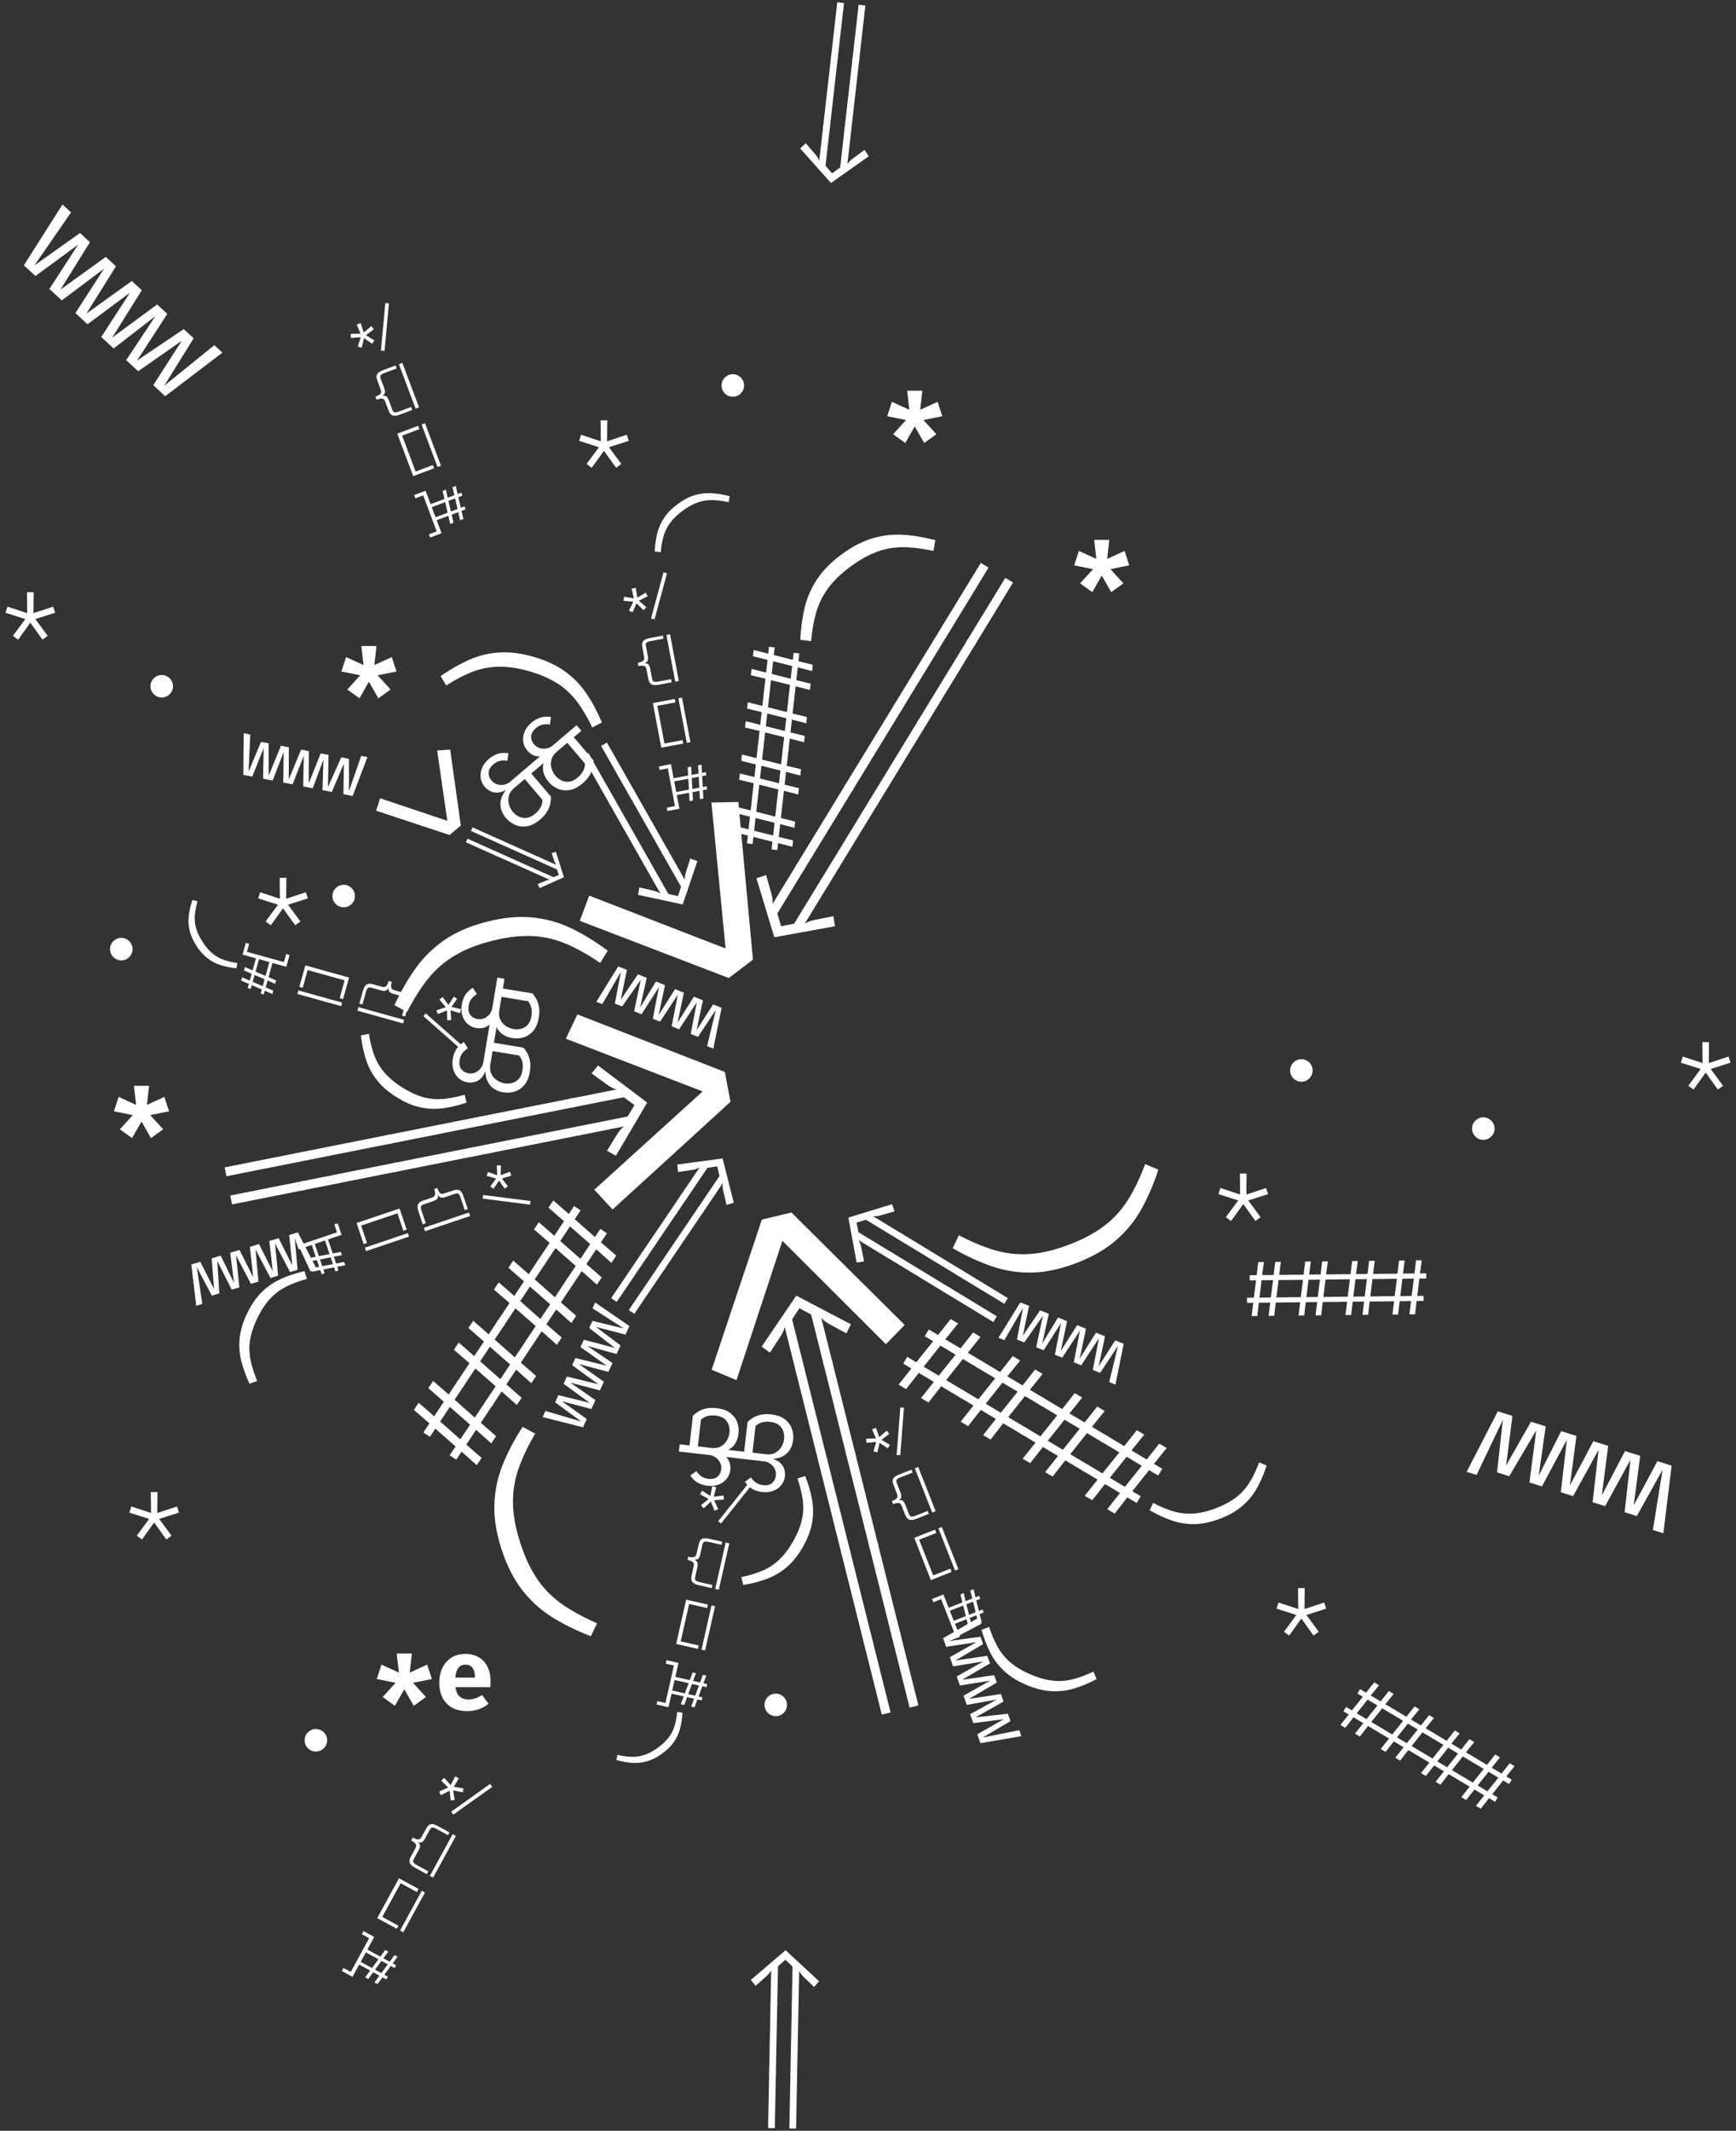 <svg width="687" height="843" viewBox="0 0 687 843" fill="none" xmlns="http://www.w3.org/2000/svg">
<rect x="0" y="0" width="687" height="843" fill="#333333" stroke="none"/>
<path d="M193.446 300.28C194.456 299.42 195.554 298.766 196.74 298.317C197.926 297.869 199.409 297.757 201.189 297.984L200.808 300.98C199.681 300.816 198.681 300.835 197.808 301.037C196.923 301.249 196.06 301.713 195.218 302.429C194.04 303.433 193.426 304.507 193.376 305.654C193.317 306.788 193.712 307.855 194.563 308.854C195.145 309.538 195.875 310.02 196.752 310.299C197.619 310.567 198.52 310.613 199.454 310.437C200.388 310.261 201.237 309.848 202 309.199L216.339 296.986L218.231 299.208L210.237 306.016L218.034 315.172C218.07 315.896 218.002 316.748 217.829 317.728C217.646 318.716 217.242 319.777 216.618 320.908C215.985 322.028 215.017 323.143 213.716 324.251C211.965 325.742 210.254 326.619 208.581 326.882C206.897 327.155 205.347 326.984 203.933 326.368C202.498 325.752 201.288 324.865 200.304 323.71C198.823 321.971 198.069 320.154 198.043 318.259C198.006 316.375 198.686 314.537 200.084 312.746L199.998 312.645C198.777 313.279 197.664 313.598 196.66 313.601C195.635 313.602 194.722 313.383 193.921 312.942C193.099 312.5 192.392 311.931 191.8 311.235C190.949 310.237 190.429 309.103 190.238 307.833C190.037 306.552 190.199 305.253 190.722 303.935C191.237 302.607 192.144 301.389 193.446 300.28ZM207.662 308.209L203.488 311.764C202.321 312.758 201.607 313.84 201.346 315.011C201.075 316.171 201.115 317.298 201.467 318.393C201.797 319.485 202.307 320.436 202.995 321.244C203.683 322.052 204.506 322.677 205.463 323.119C206.41 323.572 207.428 323.721 208.517 323.568C209.595 323.424 210.7 322.87 211.834 321.905C212.776 321.102 213.494 320.229 213.988 319.286C214.461 318.341 214.684 317.387 214.656 316.423L207.662 308.209ZM210.276 285.946C211.286 285.086 212.384 284.432 213.57 283.984C214.756 283.535 216.239 283.424 218.019 283.65L217.638 286.646C216.512 286.483 215.506 286.507 214.621 286.718C213.748 286.92 212.89 287.379 212.049 288.096C210.871 289.099 210.257 290.174 210.207 291.32C210.147 292.455 210.543 293.521 211.393 294.52C211.976 295.204 212.706 295.686 213.582 295.966C214.45 296.234 215.35 296.28 216.284 296.104C217.219 295.928 218.067 295.515 218.83 294.865L228.188 286.895L230.08 289.117L227.067 291.683L234.865 300.838C234.901 301.563 234.827 302.419 234.643 303.408C234.471 304.388 234.072 305.443 233.449 306.574C232.815 307.695 231.848 308.809 230.546 309.917C228.796 311.408 227.078 312.29 225.394 312.563C223.721 312.826 222.172 312.655 220.747 312.049C219.323 311.423 218.118 310.532 217.134 309.376C215.653 307.637 214.894 305.825 214.857 303.94C214.831 302.046 215.517 300.203 216.915 298.412L216.829 298.311C215.607 298.945 214.489 299.269 213.474 299.281C212.46 299.273 211.547 299.054 210.735 298.623C209.924 298.171 209.223 297.597 208.63 296.902C207.78 295.903 207.259 294.769 207.068 293.499C206.868 292.218 207.029 290.919 207.553 289.602C208.067 288.273 208.975 287.055 210.276 285.946ZM224.492 293.876L220.318 297.43C219.151 298.424 218.437 299.507 218.176 300.678C217.906 301.837 217.94 302.969 218.28 304.073C218.622 305.157 219.137 306.102 219.825 306.91C220.513 307.718 221.331 308.348 222.277 308.8C223.235 309.243 224.253 309.392 225.331 309.249C226.42 309.095 227.531 308.536 228.664 307.571C229.607 306.768 230.319 305.9 230.802 304.967C231.286 304.012 231.514 303.053 231.487 302.089L224.492 293.876Z" fill="white"/>
<path d="M301.622 590.283C300.325 590.134 299.117 589.783 297.998 589.231C296.878 588.679 295.803 587.686 294.77 586.253L297.183 584.515C297.821 585.436 298.507 586.143 299.238 586.636C299.984 587.131 300.898 587.44 301.979 587.565C303.492 587.739 304.678 587.459 305.536 586.726C306.393 586.007 306.895 585.006 307.043 583.723C307.144 582.844 307.001 581.995 306.613 581.177C306.224 580.373 305.652 579.694 304.898 579.14C304.145 578.585 303.278 578.252 302.298 578.139L283.88 576.018L284.209 573.165L294.477 574.347L295.831 562.587C296.328 562.075 296.987 561.552 297.808 561.019C298.643 560.487 299.677 560.066 300.91 559.755C302.142 559.459 303.593 559.407 305.265 559.6C307.513 559.859 309.294 560.502 310.606 561.529C311.934 562.558 312.851 563.788 313.357 565.219C313.877 566.666 314.051 568.132 313.881 569.616C313.623 571.85 312.822 573.612 311.476 574.903C310.144 576.195 308.364 576.939 306.137 577.136L306.122 577.265C307.398 577.719 308.375 578.306 309.051 579.026C309.74 579.763 310.195 580.567 310.416 581.44C310.65 582.328 310.715 583.219 310.612 584.113C310.464 585.395 309.998 586.531 309.212 587.522C308.425 588.526 307.381 589.282 306.081 589.789C304.78 590.311 303.294 590.476 301.622 590.283ZM297.784 574.728L303.145 575.345C304.644 575.518 305.902 575.305 306.92 574.707C307.937 574.123 308.721 573.337 309.273 572.349C309.837 571.378 310.179 570.373 310.299 569.335C310.418 568.298 310.316 567.286 309.991 566.299C309.681 565.314 309.106 564.481 308.264 563.8C307.437 563.121 306.296 562.697 304.84 562.53C303.629 562.39 302.519 562.46 301.509 562.738C300.511 563.032 299.674 563.512 298.999 564.179L297.784 574.728ZM280.005 587.794C278.708 587.645 277.5 587.294 276.381 586.741C275.261 586.189 274.186 585.196 273.153 583.763L275.566 582.026C276.204 582.946 276.897 583.654 277.643 584.149C278.375 584.642 279.281 584.951 280.362 585.075C281.875 585.249 283.061 584.97 283.919 584.236C284.776 583.517 285.278 582.516 285.426 581.234C285.527 580.355 285.384 579.506 284.996 578.687C284.607 577.883 284.035 577.204 283.282 576.65C282.528 576.096 281.661 575.762 280.681 575.65L268.662 574.265L268.99 571.412L272.86 571.858L274.214 560.098C274.711 559.586 275.377 559.064 276.212 558.532C277.033 557.999 278.06 557.577 279.293 557.266C280.525 556.97 281.976 556.918 283.648 557.11C285.896 557.369 287.684 558.013 289.011 559.042C290.324 560.07 291.241 561.3 291.762 562.732C292.267 564.178 292.435 565.643 292.264 567.127C292.006 569.361 291.212 571.124 289.88 572.416C288.534 573.707 286.747 574.45 284.52 574.646L284.505 574.776C285.782 575.229 286.765 575.817 287.456 576.539C288.131 577.274 288.586 578.079 288.821 578.953C289.04 579.839 289.098 580.73 288.995 581.623C288.847 582.906 288.381 584.042 287.595 585.032C286.808 586.037 285.764 586.793 284.464 587.3C283.163 587.822 281.677 587.986 280.005 587.794ZM276.167 572.238L281.528 572.856C283.027 573.028 284.285 572.816 285.303 572.217C286.32 571.634 287.111 570.848 287.677 569.862C288.228 568.889 288.562 567.883 288.682 566.846C288.801 565.808 288.706 564.797 288.396 563.812C288.072 562.826 287.496 561.993 286.669 561.313C285.827 560.632 284.679 560.208 283.223 560.04C282.013 559.901 280.909 559.971 279.913 560.251C278.901 560.543 278.058 561.022 277.382 561.689L276.167 572.238Z" fill="white"/>
<path d="M179.194 418.907C179.407 417.619 179.817 416.429 180.424 415.339C181.031 414.248 182.075 413.223 183.557 412.262L185.174 414.757C184.223 415.35 183.483 415.999 182.955 416.706C182.424 417.427 182.069 418.324 181.892 419.397C181.643 420.9 181.864 422.098 182.554 422.992C183.23 423.883 184.205 424.434 185.479 424.645C186.352 424.789 187.207 424.688 188.043 424.341C188.866 423.992 189.572 423.455 190.163 422.729C190.753 422.003 191.129 421.154 191.29 420.18L194.317 401.89L197.15 402.359L195.463 412.556L207.142 414.488C207.629 415.01 208.118 415.694 208.611 416.54C209.101 417.4 209.47 418.454 209.72 419.701C209.955 420.946 209.935 422.398 209.66 424.058C209.291 426.291 208.561 428.037 207.47 429.298C206.377 430.573 205.103 431.428 203.649 431.864C202.178 432.311 200.706 432.413 199.231 432.169C197.013 431.802 195.293 430.915 194.07 429.507C192.845 428.113 192.189 426.299 192.103 424.064L191.974 424.043C191.458 425.296 190.824 426.242 190.071 426.882C189.301 427.534 188.476 427.949 187.593 428.126C186.694 428.316 185.801 428.337 184.914 428.19C183.64 427.98 182.528 427.457 181.578 426.624C180.614 425.788 179.91 424.708 179.467 423.385C179.01 422.06 178.919 420.567 179.194 418.907ZM194.92 415.841L194.039 421.165C193.792 422.653 193.943 423.92 194.49 424.967C195.023 426.011 195.77 426.833 196.729 427.432C197.672 428.044 198.658 428.435 199.689 428.606C200.719 428.776 201.735 428.724 202.736 428.448C203.735 428.187 204.596 427.653 205.317 426.846C206.037 426.054 206.516 424.935 206.755 423.489C206.954 422.287 206.94 421.174 206.712 420.152C206.467 419.141 206.029 418.282 205.396 417.574L194.92 415.841ZM182.746 397.439C182.959 396.151 183.369 394.961 183.976 393.871C184.583 392.78 185.627 391.755 187.11 390.794L188.726 393.289C187.775 393.882 187.034 394.539 186.503 395.26C185.974 395.966 185.621 396.856 185.444 397.929C185.195 399.432 185.416 400.63 186.106 401.524C186.782 402.415 187.757 402.966 189.031 403.177C189.904 403.321 190.759 403.22 191.595 402.873C192.418 402.524 193.124 401.987 193.715 401.261C194.305 400.535 194.681 399.686 194.842 398.713L196.817 386.776L199.651 387.245L199.015 391.088L210.694 393.02C211.181 393.542 211.669 394.233 212.159 395.093C212.652 395.94 213.022 396.986 213.272 398.233C213.507 399.478 213.487 400.93 213.213 402.59C212.843 404.823 212.112 406.577 211.019 407.851C209.928 409.112 208.654 409.967 207.198 410.417C205.729 410.851 204.258 410.945 202.784 410.701C200.565 410.334 198.844 409.454 197.618 408.06C196.396 406.652 195.741 404.831 195.655 402.597L195.526 402.575C195.01 403.828 194.375 404.781 193.62 405.436C192.852 406.073 192.026 406.488 191.142 406.68C190.245 406.855 189.353 406.869 188.466 406.722C187.192 406.512 186.08 405.989 185.13 405.156C184.166 404.32 183.462 403.24 183.019 401.917C182.562 400.592 182.471 399.099 182.746 397.439ZM198.472 394.373L197.591 399.697C197.344 401.185 197.495 402.452 198.042 403.499C198.575 404.543 199.32 405.372 200.278 405.986C201.223 406.583 202.21 406.967 203.241 407.138C204.271 407.308 205.286 407.263 206.285 407.002C207.286 406.727 208.147 406.193 208.866 405.4C209.588 404.593 210.068 403.467 210.307 402.021C210.506 400.819 210.49 399.714 210.26 398.705C210.018 397.68 209.581 396.814 208.948 396.106L198.472 394.373Z" fill="white"/>
<path d="M229.431 364.31L233.171 354.343L287.143 375.251L281.535 317.496L292.184 317.29L297.967 379.656L288.405 386.941L229.431 364.31Z" fill="white"/>
<path d="M358.024 524.193L350.581 531.804L309.628 490.902L291.464 546.013L281.636 541.906L301.501 482.506L313.188 479.697L358.024 524.193Z" fill="white"/>
<path d="M242.425 478.498L235.19 470.689L278.061 431.802L223.913 410.943L228.499 401.33L286.848 424.099L289.077 435.91L242.425 478.498Z" fill="white"/>
<path d="M148.85 320.741L150.434 315.834L177.023 324.731L173.003 296.911L178.152 296.57L182.36 326.617L177.898 330.358L148.85 320.741Z" fill="white"/>
<path d="M325.201 347.537L328.254 349.402L316.839 368.092L313.785 366.227L325.201 347.537ZM315.514 341.62L318.567 343.485L307.151 362.175L304.098 360.31L315.514 341.62ZM330.421 366.448L306.432 370.808L299.359 347.475L303.178 346.194L304.938 352.365C305.179 353.115 305.381 353.889 305.544 354.687C305.725 355.496 305.789 356.475 305.738 357.625L307.634 361.385L309.101 366.438L314.267 365.437L318.479 365.407C319.478 364.836 320.378 364.447 321.18 364.238C321.983 364.029 322.764 363.856 323.523 363.717L329.817 362.465L330.421 366.448Z" fill="white"/>
<path d="M344.483 315.969L347.536 317.834L327.598 350.476L324.545 348.611L344.483 315.969ZM334.795 310.052L337.849 311.917L317.911 344.559L314.858 342.694L334.795 310.052Z" fill="white"/>
<path d="M363.765 284.401L366.818 286.267L346.881 318.908L343.827 317.043L363.765 284.401ZM354.078 278.484L357.131 280.35L337.194 312.991L334.14 311.126L354.078 278.484Z" fill="white"/>
<path d="M383.046 252.834L386.1 254.699L366.162 287.34L363.108 285.475L383.046 252.834ZM373.359 246.917L376.413 248.782L356.475 281.423L353.421 279.558L373.359 246.917Z" fill="white"/>
<path d="M397.842 228.61L400.896 230.475L385.444 255.772L382.39 253.907L397.842 228.61ZM388.155 222.693L391.208 224.558L375.757 249.855L372.703 247.99L388.155 222.693Z" fill="white"/>
<path d="M318.559 542.301L315.088 543.17L309.765 521.927L313.235 521.057L318.559 542.301ZM329.57 539.541L326.099 540.411L320.775 519.168L324.246 518.298L329.57 539.541ZM301.414 532.764L315.123 512.602L336.72 523.917L334.957 527.539L329.322 524.467C328.618 524.113 327.925 523.715 327.241 523.271C326.538 522.833 325.794 522.192 325.011 521.35L321 520.065L316.368 517.569L313.46 521.955L310.529 524.979C310.236 526.091 309.882 527.007 309.469 527.725C309.055 528.443 308.631 529.122 308.198 529.761L304.677 535.127L301.414 532.764Z" fill="white"/>
<path d="M327.551 578.182L324.08 579.052L314.783 541.95L318.253 541.08L327.551 578.182ZM338.562 575.423L335.091 576.292L325.793 539.191L329.264 538.321L338.562 575.423Z" fill="white"/>
<path d="M336.543 614.063L333.072 614.933L323.775 577.832L327.246 576.962L336.543 614.063ZM347.554 611.304L344.083 612.174L334.786 575.072L338.256 574.203L347.554 611.304Z" fill="white"/>
<path d="M345.534 649.945L342.063 650.814L332.766 613.713L336.237 612.843L345.534 649.945ZM356.545 647.185L353.074 648.055L343.777 610.954L347.248 610.084L356.545 647.185Z" fill="white"/>
<path d="M352.434 677.478L348.963 678.348L341.757 649.594L345.228 648.724L352.434 677.478ZM363.444 674.719L359.974 675.588L352.768 646.835L356.239 645.965L363.444 674.719Z" fill="white"/>
<path d="M226.284 438.189L225.586 434.679L247.066 430.409L247.764 433.919L226.284 438.189ZM228.497 449.322L227.799 445.813L249.279 441.543L249.977 445.052L228.497 449.322ZM236.654 421.535L256.115 436.221L243.75 457.234L240.219 455.294L243.565 449.818C243.953 449.132 244.385 448.459 244.862 447.799C245.335 447.118 246.011 446.407 246.891 445.666L248.372 441.723L251.093 437.22L246.856 434.099L243.98 431.023C242.884 430.675 241.987 430.276 241.29 429.828C240.593 429.379 239.936 428.923 239.319 428.458L234.133 424.678L236.654 421.535Z" fill="white"/>
<path d="M190.003 445.401L189.306 441.892L226.82 434.434L227.518 437.944L190.003 445.401ZM192.216 456.534L191.519 453.025L229.034 445.568L229.731 449.077L192.216 456.534Z" fill="white"/>
<path d="M153.722 452.613L153.024 449.104L190.539 441.646L191.237 445.156L153.722 452.613ZM155.935 463.746L155.238 460.237L192.752 452.78L193.45 456.289L155.935 463.746Z" fill="white"/>
<path d="M117.441 459.825L116.743 456.316L154.258 448.859L154.956 452.368L117.441 459.825ZM119.654 470.959L118.956 467.449L156.471 459.992L157.169 463.501L119.654 470.959Z" fill="white"/>
<path d="M89.601 465.359L88.903 461.85L117.977 456.07L118.675 459.58L89.601 465.359ZM91.814 476.492L91.117 472.983L120.19 467.204L120.888 470.713L91.814 476.492Z" fill="white"/>
<path d="M353.021 495.589L351.643 497.858L337.757 489.425L339.135 487.156L353.021 495.589ZM357.392 488.392L356.014 490.661L342.128 482.228L343.506 479.959L357.392 488.392ZM339.002 499.497L335.723 481.711L353.018 476.419L353.976 479.25L349.401 480.567C348.845 480.748 348.272 480.899 347.68 481.021C347.08 481.157 346.354 481.206 345.501 481.171L342.715 482.584L338.969 483.682L339.722 487.512L339.752 490.636C340.177 491.376 340.468 492.044 340.625 492.638C340.781 493.233 340.911 493.812 341.015 494.375L341.956 499.042L339.002 499.497Z" fill="white"/>
<path d="M376.475 509.832L375.098 512.101L350.847 497.373L352.225 495.104L376.475 509.832ZM380.846 502.635L379.469 504.904L355.218 490.176L356.595 487.907L380.846 502.635Z" fill="white"/>
<path d="M394.473 520.763L393.095 523.031L374.3 511.617L375.678 509.348L394.473 520.763ZM398.843 513.566L397.466 515.834L378.671 504.42L380.049 502.151L398.843 513.566Z" fill="white"/>
<path d="M271.24 474.912L269.042 473.424L278.149 459.971L280.347 461.459L271.24 474.912ZM278.213 479.632L276.015 478.144L285.122 464.691L287.32 466.179L278.213 479.632ZM268.028 460.718L285.954 458.319L290.387 475.854L287.512 476.671L286.422 472.037C286.269 471.473 286.146 470.892 286.053 470.295C285.948 469.689 285.934 468.962 286.012 468.112L284.737 465.26L283.825 461.464L279.962 462.027L276.841 461.903C276.081 462.292 275.4 462.549 274.798 462.676C274.197 462.803 273.612 462.904 273.045 462.981L268.337 463.69L268.028 460.718Z" fill="white"/>
<path d="M255.857 497.635L253.659 496.147L269.565 472.652L271.763 474.139L255.857 497.635ZM262.83 502.355L260.632 500.867L276.538 477.372L278.735 478.86L262.83 502.355Z" fill="white"/>
<path d="M244.053 515.071L241.855 513.583L254.182 495.375L256.38 496.862L244.053 515.071ZM251.026 519.792L248.828 518.304L261.155 500.095L263.353 501.583L251.026 519.792Z" fill="white"/>
<path d="M261.825 337.282L264.133 335.972L272.153 350.1L269.845 351.41L261.825 337.282ZM254.502 341.439L256.81 340.129L264.831 354.257L262.523 355.567L254.502 341.439ZM275.972 340.696L270.173 357.828L252.491 354.026L253.033 351.087L257.67 352.165C258.243 352.278 258.818 352.425 259.395 352.607C259.985 352.78 260.643 353.091 261.37 353.537L264.492 353.66L268.298 354.525L269.506 350.813L271.001 348.07C270.99 347.217 271.061 346.492 271.214 345.897C271.367 345.301 271.536 344.732 271.719 344.189L273.17 339.655L275.972 340.696Z" fill="white"/>
<path d="M248.278 313.419L250.586 312.108L264.593 336.782L262.285 338.093L248.278 313.419ZM240.955 317.576L243.263 316.265L257.271 340.94L254.963 342.25L240.955 317.576Z" fill="white"/>
<path d="M237.882 295.108L240.19 293.797L251.046 312.92L248.738 314.23L237.882 295.108ZM230.56 299.265L232.868 297.954L243.724 317.077L241.415 318.387L230.56 299.265Z" fill="white"/>
<path d="M307.568 793.48L304.914 793.428L305.234 777.185L307.887 777.238L307.568 793.48ZM315.987 793.646L313.333 793.594L313.652 777.351L316.306 777.403L315.987 793.646ZM297.149 783.32L310.883 771.552L324.144 783.851L322.177 786.101L318.74 782.806C318.305 782.416 317.886 781.996 317.483 781.546C317.065 781.095 316.657 780.492 316.26 779.737L313.639 778.037L310.808 775.35L307.874 777.924L305.188 779.519C304.761 780.258 304.33 780.845 303.894 781.279C303.459 781.712 303.024 782.116 302.589 782.489L299.025 785.645L297.149 783.32Z" fill="white"/>
<path d="M307.029 820.915L304.375 820.863L304.933 792.495L307.587 792.548L307.029 820.915ZM315.447 821.081L312.794 821.028L313.352 792.661L316.005 792.713L315.447 821.081Z" fill="white"/>
<path d="M306.616 841.967L303.962 841.915L304.394 819.93L307.048 819.982L306.616 841.967ZM315.034 842.133L312.381 842.081L312.813 820.096L315.467 820.148L315.034 842.133Z" fill="white"/>
<path d="M212.159 340.287L212.791 338.876L221.426 342.742L220.795 344.153L212.159 340.287ZM210.155 344.763L210.787 343.352L219.422 347.218L218.791 348.629L210.155 344.763ZM219.976 337.012L223.161 347.052L213.551 351.364L212.792 349.798L215.34 348.705C215.648 348.56 215.969 348.431 216.302 348.318C216.639 348.196 217.055 348.114 217.55 348.073L219.057 347.055L221.142 346.148L220.43 343.99L220.186 342.187C219.886 341.79 219.67 341.425 219.536 341.093C219.403 340.761 219.286 340.435 219.185 340.118L218.303 337.489L219.976 337.012Z" fill="white"/>
<path d="M197.571 333.757L198.203 332.346L213.285 339.098L212.654 340.509L197.571 333.757ZM195.568 338.233L196.199 336.822L211.281 343.574L210.65 344.985L195.568 338.233Z" fill="white"/>
<path d="M186.379 328.745L187.011 327.334L198.699 332.568L198.068 333.978L186.379 328.745ZM184.375 333.221L185.007 331.81L196.695 337.043L196.064 338.454L184.375 333.221Z" fill="white"/>
<path d="M334.264 50.611L336.932 50.914L335.078 67.241L332.41 66.939L334.264 50.611ZM325.801 49.65L328.469 49.953L326.615 66.281L323.947 65.978L325.801 49.65ZM343.799 61.826L328.857 72.382L316.663 58.745L318.855 56.665L322.006 60.307C322.407 60.74 322.789 61.203 323.153 61.695C323.531 62.188 323.885 62.834 324.214 63.632L326.693 65.591L329.291 68.564L332.489 66.249L335.344 64.896C335.843 64.192 336.333 63.641 336.813 63.246C337.292 62.85 337.769 62.484 338.242 62.15L342.128 59.307L343.799 61.826Z" fill="white"/>
<path d="M337.394 23.032L340.062 23.334L336.824 51.851L334.156 51.548L337.394 23.032ZM328.931 22.071L331.599 22.374L328.361 50.89L325.693 50.587L328.931 22.071Z" fill="white"/>
<path d="M339.797 1.869L342.465 2.172L339.956 24.272L337.288 23.97L339.797 1.869ZM331.334 0.909L334.002 1.212L331.493 23.311L328.825 23.009L331.334 0.909Z" fill="white"/>
<path d="M142.932 299.052L145.405 299.529L139.558 314.905L135.909 314.201L136.086 302.12L131.299 313.312L127.62 312.603L127.979 300.557L123.772 311.861L119.986 311.13L120.209 299.058L115.773 310.318L112.079 309.605L112.27 297.527L107.896 308.799L104.11 308.068L104.332 295.996L99.835 307.244L96.293 306.561L96.446 290.087L99.057 290.59L98.352 305.328L103.292 293.507L106.33 294.093L106.336 306.868L111.185 295.03L114.299 295.63L114.275 308.399L119.154 296.567L122.207 297.155L122.183 309.924L126.909 298.062L130.023 298.663L129.785 311.39L135.046 299.632L138.084 300.218L138.105 312.995L142.932 299.052Z" fill="white"/>
<path d="M84.813 136.556L88.01 139.517L65.369 156.757L60.653 152.388L71.954 134.805L54.694 146.869L49.939 142.464L61.476 125.101L44.966 137.859L40.073 133.326L51.432 115.798L34.627 128.282L29.852 123.859L41.172 106.294L24.445 118.851L19.552 114.318L30.911 96.79L14.027 109.201L9.449 104.961L24.73 80.904L28.104 84.029L13.6 105.031L31.658 92.184L35.585 95.821L23.919 114.59L41.86 101.633L45.885 105.361L34.18 124.094L52.16 111.173L56.106 114.829L44.401 133.561L62.184 120.458L66.209 124.186L54.228 142.663L72.701 130.199L76.627 133.836L64.981 152.624L84.813 136.556Z" fill="white"/>
<path d="M403.357 684.504L404.201 686.877L387.985 689.641L386.74 686.14L397.24 680.162L385.167 681.716L383.911 678.186L394.473 672.383L382.599 674.494L381.307 670.862L391.822 664.927L379.869 666.818L378.608 663.274L389.113 657.31L377.18 659.26L375.889 655.627L386.404 649.693L374.43 651.525L373.221 648.127L387.494 639.899L388.385 642.404L375.328 649.275L388.021 647.533L389.057 650.449L378.053 656.936L390.714 655.107L391.777 658.095L380.762 664.554L393.433 662.753L394.475 665.683L383.46 672.142L396.08 670.195L397.143 673.183L386.055 679.437L398.857 678.003L399.893 680.918L388.894 687.42L403.357 684.504Z" fill="white"/>
<path d="M80.073 515.874L77.661 516.6L75.7 500.267L79.258 499.196L84.712 509.978L83.754 497.843L87.342 496.763L92.617 507.599L91.094 495.634L94.786 494.523L100.195 505.318L98.895 493.286L102.498 492.201L107.937 502.987L106.577 490.973L110.27 489.862L115.678 500.657L114.438 488.607L117.892 487.568L125.406 502.229L122.86 502.995L116.641 489.616L117.755 502.378L114.792 503.27L108.855 491.959L110.058 504.695L107.021 505.609L101.113 494.29L102.287 507.034L99.309 507.931L93.401 496.611L94.724 509.311L91.687 510.225L85.987 498.842L86.789 511.699L83.826 512.591L77.874 501.285L80.073 515.874Z" fill="white"/>
<path d="M397.469 530.196L395.131 529.259L403.782 515.268L407.232 516.649L404.772 528.479L411.591 518.395L415.069 519.788L412.436 531.548L418.706 521.245L422.286 522.678L419.783 534.49L426.269 524.274L429.762 525.672L427.288 537.496L433.717 527.256L437.296 528.69L434.793 540.502L441.337 530.308L444.686 531.649L441.418 547.796L438.95 546.808L442.431 532.47L435.343 543.142L432.471 541.992L434.882 529.447L427.881 540.154L424.937 538.975L427.377 526.441L420.347 537.137L417.461 535.981L419.901 523.447L413.015 534.2L410.071 533.021L412.713 520.569L405.322 531.119L402.45 529.969L404.847 517.418L397.469 530.196Z" fill="white"/>
<path d="M584.342 583.525L580.409 582.298L592.726 558.376L598.527 560.188L596.03 579.791L605.858 562.476L611.708 564.303L608.92 583.815L617.825 566.212L623.846 568.092L621.276 587.673L630.545 570.183L636.42 572.017L633.898 591.613L643.071 574.094L649.091 575.973L646.521 595.554L655.888 578.095L661.519 579.854L658.257 606.602L654.106 605.306L657.948 581.481L647.756 599.79L642.925 598.282L645.252 577.517L635.206 595.872L630.254 594.326L632.629 573.577L622.535 591.916L617.68 590.4L620.055 569.651L610.204 588.066L605.252 586.52L607.967 565.877L597.265 584.027L592.435 582.518L594.737 561.747L584.342 583.525Z" fill="white"/>
<path d="M238.338 397.266L236 396.33L244.652 382.339L248.101 383.72L245.641 395.549L252.46 385.466L255.938 386.859L253.305 398.619L259.575 388.315L263.155 389.749L260.652 401.561L267.138 391.344L270.631 392.743L268.157 404.567L274.586 394.327L278.165 395.76L275.662 407.572L282.206 397.379L285.555 398.72L282.287 414.867L279.819 413.879L283.3 399.541L276.212 410.213L273.34 409.063L275.752 396.518L268.751 407.225L265.806 406.045L268.246 393.512L261.216 404.207L258.33 403.051L260.77 390.518L253.884 401.271L250.94 400.092L253.582 387.639L246.192 398.19L243.319 397.04L245.716 384.489L238.338 397.266Z" fill="white"/>
<path d="M234.484 517.6L235.535 515.311L249.082 524.641L247.533 528.018L235.839 524.978L245.574 532.286L244.011 535.691L232.396 532.482L242.377 539.252L240.769 542.757L229.095 539.674L238.979 546.657L237.41 550.076L225.723 547.022L235.633 553.948L234.025 557.452L222.351 554.37L232.209 561.409L230.705 564.687L214.738 560.627L215.847 558.211L229.996 562.395L219.686 554.79L220.977 551.978L233.387 555.004L223.039 547.484L224.362 544.601L236.76 547.657L226.424 540.108L227.721 537.282L240.119 540.337L229.718 532.93L231.041 530.047L243.348 533.3L233.174 525.398L234.465 522.586L246.882 525.599L234.484 517.6Z" fill="white"/>
<path d="M454.724 581.626L448.102 589.977L451.419 591.956L449.831 594.619L446.124 592.407L441.121 598.836L438.172 597.076L443.237 590.684L437.277 587.128L432.234 593.532L429.285 591.772L434.349 585.38L428.533 581.909L430.122 579.247L436.286 582.926L442.948 574.599L435.535 570.175L437.136 567.493L444.897 572.124L449.88 565.822L452.829 567.582L447.764 573.835L453.785 577.428L458.768 571.126L461.717 572.885L456.673 579.151L459.949 581.106L458.348 583.789L454.724 581.626ZM439.214 584.673L445.173 588.229L451.836 579.903L445.836 576.322L439.214 584.673Z" fill="white"/>
<path d="M430.164 566.971L423.542 575.322L430.955 579.746L429.367 582.408L421.564 577.752L416.562 584.181L413.613 582.421L418.677 576.029L412.718 572.473L407.674 578.877L404.725 577.118L409.789 570.725L403.973 567.255L405.562 564.592L411.726 568.271L418.389 559.944L410.976 555.521L412.577 552.838L420.338 557.469L425.321 551.167L428.269 552.927L423.205 559.18L429.226 562.773L434.208 556.471L437.157 558.231L432.113 564.496L437.97 567.991L436.369 570.674L430.164 566.971ZM414.655 570.018L420.614 573.574L427.277 565.248L421.276 561.667L414.655 570.018Z" fill="white"/>
<path d="M405.606 552.316L398.985 560.667L406.398 565.091L404.809 567.753L397.007 563.097L392.004 569.526L389.055 567.766L394.119 561.374L388.16 557.818L383.116 564.222L380.167 562.463L385.232 556.07L379.416 552.6L381.004 549.938L387.169 553.616L393.831 545.289L386.418 540.866L388.019 538.183L395.78 542.815L400.763 536.512L403.712 538.272L398.647 544.525L404.668 548.118L409.651 541.816L412.599 543.576L407.555 549.841L413.412 553.336L411.811 556.019L405.606 552.316ZM390.097 555.364L396.056 558.92L402.719 550.593L396.719 547.013L390.097 555.364Z" fill="white"/>
<path d="M381.049 537.662L374.427 546.013L381.84 550.436L380.251 553.099L372.449 548.443L367.446 554.872L364.497 553.112L369.562 546.72L363.602 543.163L358.559 549.568L355.61 547.808L360.674 541.416L357.438 539.485L359.027 536.823L362.611 538.961L369.273 530.635L365.956 528.655L367.557 525.973L371.222 528.16L376.205 521.858L379.154 523.618L374.089 529.871L380.11 533.464L385.093 527.162L388.042 528.921L382.998 535.187L388.854 538.682L387.254 541.364L381.049 537.662ZM365.539 540.709L371.498 544.265L378.161 535.939L372.161 532.358L365.539 540.709Z" fill="white"/>
<path d="M594.833 704.408L590.532 709.833L592.687 711.119L591.655 712.848L589.247 711.411L585.998 715.587L584.082 714.444L587.372 710.292L583.501 707.982L580.225 712.142L578.309 710.999L581.599 706.847L577.821 704.593L578.853 702.863L582.857 705.253L587.185 699.844L582.369 696.971L583.409 695.228L588.451 698.237L591.687 694.143L593.603 695.286L590.313 699.348L594.224 701.682L597.46 697.588L599.376 698.731L596.099 702.801L598.228 704.071L597.188 705.814L594.833 704.408ZM584.759 706.388L588.63 708.698L592.958 703.289L589.06 700.963L584.759 706.388Z" fill="white"/>
<path d="M578.88 694.889L574.579 700.314L579.394 703.187L578.362 704.917L573.294 701.892L570.045 706.068L568.129 704.925L571.419 700.773L567.548 698.463L564.272 702.623L562.356 701.48L565.646 697.328L561.868 695.074L562.9 693.344L566.904 695.734L571.232 690.325L566.416 687.452L567.456 685.709L572.498 688.718L575.734 684.624L577.65 685.767L574.36 689.829L578.271 692.163L581.507 688.069L583.423 689.212L580.146 693.282L583.951 695.552L582.911 697.295L578.88 694.889ZM568.806 696.869L572.677 699.179L577.005 693.77L573.107 691.444L568.806 696.869Z" fill="white"/>
<path d="M562.928 685.37L558.627 690.794L563.442 693.668L562.41 695.397L557.342 692.373L554.093 696.549L552.177 695.406L555.467 691.254L551.596 688.944L548.319 693.104L546.404 691.961L549.693 687.809L545.916 685.554L546.948 683.825L550.952 686.214L555.279 680.806L550.464 677.932L551.504 676.189L556.546 679.198L559.782 675.104L561.698 676.247L558.408 680.309L562.319 682.643L565.555 678.549L567.471 679.692L564.194 683.762L567.999 686.033L566.959 687.775L562.928 685.37ZM552.854 687.349L556.725 689.659L561.053 684.251L557.155 681.925L552.854 687.349Z" fill="white"/>
<path d="M546.977 675.851L542.675 681.276L547.491 684.149L546.459 685.879L541.391 682.854L538.141 687.03L536.226 685.887L539.515 681.735L535.644 679.425L532.368 683.585L530.452 682.442L533.742 678.29L531.64 677.036L532.672 675.306L535 676.695L539.328 671.287L537.173 670.001L538.213 668.258L540.594 669.679L543.831 665.586L545.746 666.729L542.456 670.791L546.367 673.124L549.604 669.031L551.519 670.174L548.243 674.244L552.047 676.514L551.007 678.256L546.977 675.851ZM536.902 677.831L540.773 680.141L545.101 674.732L541.204 672.406L536.902 677.831Z" fill="white"/>
<path d="M561.702 505.831L560.862 512.703L563.371 512.676L563.393 514.689L560.589 514.719L559.995 519.977L557.764 520.001L558.405 514.743L553.897 514.791L553.272 520.05L551.042 520.074L551.682 514.815L547.283 514.862L547.262 512.849L551.924 512.799L552.795 505.927L547.188 505.987L547.166 503.958L553.037 503.895L553.662 498.714L555.893 498.69L555.205 503.871L559.759 503.822L560.385 498.641L562.616 498.617L561.943 503.799L564.421 503.772L564.443 505.801L561.702 505.831ZM554.139 512.775L558.647 512.726L559.518 505.854L554.979 505.903L554.139 512.775Z" fill="white"/>
<path d="M543.124 506.031L542.284 512.903L547.892 512.842L547.913 514.856L542.012 514.92L541.418 520.178L539.187 520.202L539.828 514.943L535.32 514.992L534.695 520.25L532.465 520.274L533.105 515.015L528.706 515.063L528.684 513.049L533.347 512.999L534.218 506.127L528.611 506.187L528.589 504.158L534.459 504.095L535.085 498.914L537.316 498.89L536.628 504.071L541.182 504.022L541.808 498.842L544.038 498.818L543.366 503.999L547.796 503.951L547.818 505.98L543.124 506.031ZM535.562 512.975L540.069 512.927L540.94 506.054L536.402 506.103L535.562 512.975Z" fill="white"/>
<path d="M524.549 506.231L523.709 513.102L529.316 513.042L529.338 515.056L523.437 515.119L522.842 520.377L520.612 520.401L521.253 515.143L516.745 515.191L516.12 520.45L513.889 520.474L514.53 515.215L510.131 515.262L510.109 513.249L514.772 513.199L515.643 506.326L510.035 506.387L510.014 504.358L515.884 504.294L516.51 499.114L518.741 499.09L518.053 504.271L522.607 504.222L523.233 499.041L525.463 499.017L524.791 504.199L529.221 504.151L529.243 506.18L524.549 506.231ZM516.987 513.175L521.494 513.126L522.365 506.254L517.827 506.303L516.987 513.175Z" fill="white"/>
<path d="M505.975 506.431L505.134 513.303L510.742 513.242L510.763 515.256L504.862 515.319L504.268 520.577L502.037 520.601L502.678 515.343L498.17 515.391L497.545 520.65L495.315 520.674L495.955 515.415L493.508 515.442L493.486 513.428L496.197 513.399L497.068 506.527L494.559 506.554L494.537 504.524L497.309 504.495L497.935 499.314L500.166 499.29L499.478 504.471L504.032 504.422L504.658 499.241L506.888 499.217L506.216 504.399L510.646 504.351L510.668 506.38L505.975 506.431ZM498.412 513.375L502.919 513.326L503.791 506.454L499.252 506.503L498.412 513.375Z" fill="white"/>
<path d="M180.294 572.249L172.28 565.224L170.139 568.439L167.558 566.721L169.95 563.128L163.776 557.815L165.679 554.956L171.813 560.329L175.659 554.553L169.511 549.199L171.414 546.341L177.549 551.714L181.302 546.076L183.882 547.794L179.905 553.769L187.893 560.835L192.676 553.648L195.277 555.38L190.268 562.903L196.317 568.19L194.414 571.049L188.418 565.682L184.533 571.519L190.582 576.806L188.679 579.664L182.67 574.318L180.555 577.494L177.955 575.763L180.294 572.249ZM178.015 556.608L174.169 562.385L182.157 569.45L186.029 563.634L178.015 556.608Z" fill="white"/>
<path d="M196.142 548.442L188.127 541.417L183.343 548.603L180.763 546.885L185.798 539.322L179.623 534.008L181.526 531.15L187.661 536.523L191.507 530.746L185.359 525.393L187.262 522.534L193.396 527.907L197.149 522.27L199.73 523.988L195.752 529.963L203.74 537.028L208.524 529.842L211.125 531.573L206.116 539.097L212.165 544.384L210.262 547.242L204.266 541.876L200.381 547.712L206.43 552.999L204.527 555.858L198.518 550.511L194.738 556.188L192.138 554.457L196.142 548.442ZM193.863 532.801L190.017 538.578L198.005 545.643L201.877 539.827L193.863 532.801Z" fill="white"/>
<path d="M211.989 524.637L203.975 517.611L199.191 524.797L196.61 523.079L201.645 515.516L195.471 510.202L197.374 507.344L203.509 512.717L207.354 506.94L201.206 501.587L203.109 498.729L209.244 504.102L212.997 498.464L215.578 500.182L211.6 506.157L219.588 513.222L224.372 506.036L226.972 507.767L221.964 515.291L228.013 520.578L226.11 523.437L220.114 518.07L216.228 523.906L222.277 529.194L220.374 532.052L214.365 526.705L210.586 532.383L207.985 530.652L211.989 524.637ZM209.71 508.996L205.865 514.773L213.853 521.838L217.725 516.021L209.71 508.996Z" fill="white"/>
<path d="M227.837 500.831L219.823 493.806L215.039 500.992L212.458 499.274L217.493 491.711L211.319 486.397L213.222 483.538L219.356 488.912L223.202 483.135L217.054 477.782L218.957 474.923L225.092 480.296L227.18 477.16L229.76 478.878L227.448 482.352L235.436 489.417L237.576 486.201L240.177 487.932L237.811 491.485L243.86 496.773L241.957 499.631L235.961 494.265L232.076 500.101L238.125 505.388L236.222 508.247L230.213 502.9L226.433 508.577L223.833 506.846L227.837 500.831ZM225.558 485.19L221.712 490.967L229.7 498.032L233.572 492.216L225.558 485.19Z" fill="white"/>
<path d="M305.683 332.999L298.159 331.125L297.846 333.918L295.604 333.667L295.954 330.547L290.191 329.167L290.469 326.685L296.227 328.116L296.789 323.098L291.03 321.685L291.308 319.202L297.066 320.633L297.615 315.736L299.856 315.988L299.274 321.177L306.794 323.085L307.494 316.844L309.752 317.097L309.02 323.632L314.693 325.036L314.415 327.518L308.749 326.045L308.181 331.114L313.854 332.518L313.576 335.001L307.908 333.545L307.599 336.304L305.341 336.05L305.683 332.999ZM298.998 323.643L298.435 328.66L305.955 330.568L306.521 325.516L298.998 323.643Z" fill="white"/>
<path d="M308 312.322L300.476 310.449L299.777 316.69L297.535 316.439L298.272 309.87L292.508 308.49L292.786 306.008L298.544 307.439L299.107 302.422L293.347 301.008L293.625 298.525L299.383 299.956L299.932 295.06L302.173 295.311L301.591 300.501L309.111 302.408L309.811 296.167L312.07 296.42L311.337 302.955L317.011 304.359L316.732 306.842L311.067 305.368L310.498 310.437L316.172 311.842L315.893 314.324L310.226 312.868L309.673 317.799L307.414 317.546L308 312.322ZM301.315 302.966L300.753 307.983L308.273 309.891L308.839 304.839L301.315 302.966Z" fill="white"/>
<path d="M310.318 291.647L302.795 289.773L302.095 296.015L299.854 295.763L300.59 289.195L294.826 287.815L295.105 285.332L300.863 286.764L301.425 281.746L295.665 280.333L295.944 277.85L301.701 279.281L302.25 274.384L304.492 274.636L303.91 279.825L311.43 281.733L312.129 275.492L314.388 275.745L313.655 282.279L319.329 283.684L319.051 286.166L313.385 284.693L312.817 289.762L318.49 291.166L318.212 293.649L312.544 292.193L311.991 297.124L309.733 296.871L310.318 291.647ZM303.633 282.291L303.071 287.308L310.591 289.216L311.157 284.164L303.633 282.291Z" fill="white"/>
<path d="M312.636 270.971L305.112 269.098L304.413 275.339L302.171 275.088L302.908 268.519L297.144 267.139L297.423 264.657L303.18 266.088L303.743 261.071L297.983 259.657L298.261 257.174L304.019 258.605L304.324 255.881L306.566 256.132L306.228 259.149L313.747 261.057L314.061 258.264L316.319 258.518L315.973 261.604L321.647 263.008L321.368 265.491L315.703 264.017L315.134 269.086L320.808 270.49L320.53 272.973L314.862 271.517L314.309 276.448L312.051 276.195L312.636 270.971ZM305.951 261.615L305.389 266.632L312.909 268.54L313.475 263.488L305.951 261.615Z" fill="white"/>
<path d="M277.858 307.052L278.094 311.356L279.629 311.066L279.862 312.298L278.147 312.622L278.357 315.91L276.992 316.169L276.811 312.875L274.053 313.397L274.244 316.689L272.879 316.947L272.698 313.654L267.002 314.732L266.769 313.5L272.625 312.392L272.409 308.084L265.974 309.302L265.739 308.061L272.335 306.812L272.152 303.568L273.517 303.309L273.661 306.561L276.448 306.033L276.265 302.789L277.63 302.531L277.784 305.78L279.3 305.493L279.535 306.735L277.858 307.052ZM273.981 312.135L276.738 311.613L276.522 307.305L273.745 307.831L273.981 312.135ZM265.527 302.329L268.868 319.975L264.12 320.873L263.865 319.528L267.107 318.914L264.281 303.988L261.039 304.602L260.779 303.228L265.527 302.329Z" fill="white"/>
<path d="M261.7 295.809L258.359 278.163L267.031 276.521L267.291 277.895L260.126 279.251L262.951 294.168L270.115 292.812L270.372 294.167L261.7 295.809ZM269.883 275.981L273.224 293.627L271.803 293.896L268.462 276.25L269.883 275.981Z" fill="white"/>
<path d="M257.075 252.451L262.315 251.459L262.549 252.691L257.308 253.683C256.619 253.813 256.136 254.009 255.859 254.271C255.575 254.535 255.488 254.957 255.598 255.538L256.361 259.517C256.517 260.305 256.5 260.923 256.31 261.372C256.112 261.815 255.699 262.158 255.071 262.401C255.528 262.393 255.904 262.46 256.199 262.6C256.492 262.734 256.729 262.964 256.908 263.29C257.08 263.611 257.22 264.053 257.326 264.615L258.073 268.557C258.184 269.145 258.417 269.513 258.772 269.662C259.128 269.81 259.65 269.82 260.339 269.689L265.579 268.697L265.814 269.938L260.574 270.931C259.866 271.065 259.237 271.095 258.687 271.023C258.137 270.957 257.683 270.735 257.324 270.358C256.965 269.981 256.711 269.404 256.564 268.627L255.875 264.988C255.814 264.666 255.729 264.387 255.619 264.153C255.508 263.912 255.341 263.724 255.12 263.59C254.891 263.456 254.576 263.382 254.174 263.366C253.772 263.351 253.252 263.403 252.614 263.524L252.373 262.254C253.011 262.134 253.515 261.992 253.884 261.831C254.246 261.671 254.509 261.49 254.674 261.289C254.839 261.087 254.93 260.857 254.946 260.599C254.961 260.334 254.939 260.041 254.878 259.719L254.184 255.953C254.042 255.168 254.071 254.544 254.271 254.081C254.465 253.619 254.804 253.267 255.289 253.025C255.772 252.776 256.367 252.585 257.075 252.451ZM265.149 250.922L268.648 269.402L267.217 269.673L263.718 251.193L265.149 250.922Z" fill="white"/>
<path d="M249.974 232.886L251.585 232.581L252.188 236.442L255.547 234.481L256.314 235.887L252.851 237.662L255.766 240.251L254.672 241.42L251.902 238.666L250.332 242.242L248.886 241.554L250.652 238.078L246.78 237.692L246.98 236.103L250.824 236.701L249.974 232.886ZM259.026 245.023L263.963 226.821L262.574 226.436L257.629 244.699L259.026 245.023Z" fill="white"/>
<path d="M181.38 196.69L182.351 200.89L183.814 200.34L184.255 201.514L182.621 202.128L183.392 205.331L182.092 205.82L181.348 202.607L178.721 203.594L179.474 206.804L178.174 207.293L177.43 204.08L172.004 206.12L171.562 204.946L177.142 202.849L176.189 198.642L170.059 200.947L169.614 199.764L175.898 197.402L175.161 194.237L176.461 193.748L177.162 196.926L179.816 195.928L179.079 192.764L180.379 192.275L181.089 195.45L182.533 194.907L182.978 196.089L181.38 196.69ZM178.433 202.363L181.06 201.375L180.107 197.169L177.462 198.163L178.433 202.363ZM168.422 194.153L174.742 210.964L170.219 212.665L169.737 211.383L172.824 210.222L167.478 196.002L164.391 197.163L163.898 195.854L168.422 194.153Z" fill="white"/>
<path d="M163.532 188.387L157.212 171.576L165.473 168.47L165.965 169.779L159.14 172.346L164.482 186.556L171.308 183.99L171.793 185.281L163.532 188.387ZM168.19 167.449L174.511 184.259L173.156 184.768L166.836 167.958L168.19 167.449Z" fill="white"/>
<path d="M151.533 146.467L156.525 144.59L156.967 145.763L151.974 147.641C151.318 147.887 150.876 148.163 150.647 148.469C150.413 148.777 150.399 149.208 150.608 149.762L152.042 153.55C152.331 154.3 152.421 154.912 152.31 155.387C152.192 155.857 151.844 156.266 151.267 156.614C151.716 156.527 152.097 156.528 152.412 156.616C152.724 156.698 152.997 156.884 153.23 157.174C153.454 157.461 153.667 157.872 153.869 158.407L155.281 162.163C155.491 162.723 155.784 163.046 156.16 163.131C156.535 163.216 157.051 163.136 157.707 162.889L162.7 161.012L163.145 162.195L158.152 164.072C157.478 164.325 156.863 164.464 156.309 164.487C155.756 164.516 155.271 164.375 154.852 164.066C154.433 163.756 154.085 163.231 153.807 162.491L152.503 159.024C152.388 158.717 152.256 158.457 152.107 158.245C151.957 158.027 151.76 157.871 151.519 157.776C151.271 157.684 150.948 157.664 150.549 157.718C150.15 157.772 149.647 157.913 149.039 158.142L148.584 156.932C149.192 156.703 149.664 156.478 149.999 156.256C150.329 156.036 150.557 155.812 150.685 155.586C150.813 155.359 150.863 155.117 150.834 154.86C150.804 154.596 150.731 154.311 150.616 154.004L149.286 150.413C149.012 149.665 148.933 149.045 149.051 148.554C149.163 148.066 149.436 147.66 149.872 147.339C150.305 147.011 150.859 146.72 151.533 146.467ZM159.225 143.575L165.844 161.18L164.481 161.692L157.862 144.087L159.225 143.575Z" fill="white"/>
<path d="M141.179 128.411L142.714 127.834L143.971 131.535L146.944 129.026L147.94 130.279L144.834 132.622L148.15 134.673L147.273 136.012L144.071 133.774L143.138 137.567L141.595 137.137L142.739 133.41L138.858 133.694L138.782 132.094L142.671 132.023L141.179 128.411ZM152.18 138.815L153.919 120.035L152.486 119.894L150.749 138.734L152.18 138.815Z" fill="white"/>
<path d="M386.347 633.154L387.381 637.338L388.836 636.766L389.295 637.933L387.67 638.572L388.49 641.763L387.198 642.272L386.404 639.07L383.793 640.098L384.595 643.296L383.302 643.804L382.509 640.602L377.115 642.725L376.656 641.558L382.203 639.376L381.186 635.184L375.091 637.582L374.629 636.406L380.876 633.948L380.091 630.795L381.384 630.286L382.132 633.454L384.771 632.416L383.987 629.262L385.279 628.754L386.037 631.918L387.473 631.353L387.935 632.529L386.347 633.154ZM383.486 638.871L386.098 637.843L385.081 633.652L382.451 634.686L383.486 638.871ZM373.351 630.814L379.926 647.527L375.429 649.296L374.928 648.021L377.998 646.813L372.436 632.677L369.367 633.884L368.854 632.583L373.351 630.814Z" fill="white"/>
<path d="M368.376 625.122L361.801 608.41L370.013 605.179L370.525 606.48L363.74 609.15L369.298 623.277L376.083 620.608L376.588 621.891L368.376 625.122ZM372.715 604.116L379.29 620.828L377.944 621.358L371.369 604.646L372.715 604.116Z" fill="white"/>
<path d="M355.741 583.389L360.704 581.437L361.163 582.603L356.2 584.556C355.548 584.813 355.11 585.096 354.886 585.405C354.656 585.716 354.649 586.147 354.866 586.698L356.358 590.464C356.658 591.21 356.757 591.82 356.654 592.296C356.542 592.768 356.201 593.183 355.629 593.539C356.076 593.446 356.458 593.441 356.774 593.524C357.088 593.601 357.363 593.783 357.6 594.069C357.829 594.353 358.048 594.76 358.258 595.293L359.727 599.027C359.946 599.583 360.243 599.901 360.62 599.981C360.997 600.061 361.512 599.973 362.164 599.716L367.127 597.763L367.59 598.939L362.627 600.892C361.956 601.155 361.344 601.303 360.79 601.334C360.238 601.372 359.75 601.239 359.327 600.936C358.904 600.632 358.547 600.113 358.258 599.377L356.902 595.93C356.782 595.625 356.646 595.367 356.494 595.158C356.34 594.942 356.142 594.788 355.899 594.697C355.649 594.609 355.326 594.594 354.928 594.654C354.53 594.714 354.029 594.863 353.425 595.101L352.951 593.898C353.556 593.66 354.024 593.428 354.356 593.2C354.682 592.975 354.907 592.748 355.032 592.52C355.156 592.291 355.202 592.049 355.17 591.792C355.136 591.529 355.058 591.245 354.938 590.94L353.555 587.369C353.269 586.625 353.181 586.006 353.291 585.514C353.395 585.024 353.663 584.614 354.093 584.286C354.521 583.952 355.071 583.653 355.741 583.389ZM363.388 580.381L370.274 597.883L368.918 598.416L362.033 580.914L363.388 580.381Z" fill="white"/>
<path d="M345.114 565.493L346.64 564.893L347.953 568.574L350.887 566.02L351.903 567.258L348.832 569.648L352.179 571.648L351.322 573.001L348.087 570.811L347.211 574.618L345.663 574.211L346.75 570.467L342.874 570.81L342.773 569.212L346.661 569.082L345.114 565.493ZM356.272 575.728L357.726 556.924L356.29 556.805L354.839 575.67L356.272 575.728Z" fill="white"/>
<path d="M132.2 501.416L127.969 502.243L128.469 503.723L127.281 504.124L126.722 502.47L123.495 503.132L123.051 501.816L126.288 501.181L125.39 498.522L122.156 499.166L121.712 497.85L124.949 497.215L123.095 491.723L124.283 491.322L126.189 496.97L130.426 496.161L128.332 489.955L129.529 489.551L131.676 495.912L134.864 495.284L135.308 496.6L132.108 497.191L133.014 499.878L136.202 499.25L136.647 500.566L133.449 501.167L133.943 502.629L132.746 503.033L132.2 501.416ZM126.631 498.276L127.528 500.936L131.765 500.127L130.861 497.449L126.631 498.276ZM135.177 488.551L118.161 494.294L116.615 489.716L117.913 489.278L118.968 492.403L133.362 487.545L132.307 484.42L133.632 483.973L135.177 488.551Z" fill="white"/>
<path d="M141.107 483.862L158.123 478.119L160.945 486.481L159.62 486.928L157.288 480.019L142.904 484.874L145.236 491.783L143.929 492.224L141.107 483.862ZM161.874 489.232L144.857 494.975L144.395 493.604L161.411 487.861L161.874 489.232Z" fill="white"/>
<path d="M183.412 473.3L185.118 478.354L183.93 478.755L182.224 473.701C182 473.037 181.739 472.585 181.441 472.347C181.141 472.102 180.711 472.074 180.151 472.263L176.315 473.568C175.556 473.831 174.941 473.899 174.471 473.773C174.005 473.638 173.608 473.277 173.28 472.688C173.351 473.139 173.337 473.521 173.239 473.832C173.146 474.142 172.951 474.408 172.653 474.631C172.359 474.845 171.941 475.044 171.399 475.227L167.597 476.51C167.03 476.701 166.698 476.983 166.6 477.356C166.501 477.728 166.564 478.246 166.788 478.91L168.494 483.964L167.297 484.368L165.591 479.315C165.361 478.632 165.244 478.013 165.24 477.458C165.229 476.905 165.386 476.425 165.71 476.017C166.034 475.609 166.571 475.279 167.32 475.026L170.829 473.841C171.14 473.736 171.404 473.613 171.621 473.472C171.844 473.329 172.007 473.138 172.11 472.9C172.211 472.656 172.241 472.333 172.201 471.933C172.161 471.532 172.037 471.025 171.829 470.409L173.054 469.996C173.261 470.611 173.47 471.09 173.681 471.433C173.89 471.77 174.105 472.006 174.327 472.141C174.55 472.277 174.79 472.335 175.048 472.316C175.312 472.294 175.6 472.231 175.91 472.126L179.545 470.92C180.302 470.671 180.924 470.614 181.411 470.748C181.895 470.877 182.291 471.164 182.597 471.61C182.91 472.054 183.182 472.618 183.412 473.3ZM186.04 481.086L168.219 487.101L167.753 485.721L185.574 479.706L186.04 481.086Z" fill="white"/>
<path d="M201.81 463.568L202.335 465.122L198.594 466.252L200.999 469.308L199.713 470.262L197.477 467.077L195.315 470.321L194.006 469.399L196.352 466.276L192.593 465.213L193.075 463.686L196.762 464.957L196.61 461.068L198.211 461.047L198.149 464.936L201.81 463.568ZM191.038 474.208L209.747 476.587L209.937 475.159L191.167 472.78L191.038 474.208Z" fill="white"/>
<path d="M277.931 667.138L276.435 671.18L277.959 671.524L277.683 672.747L275.98 672.363L274.865 675.463L273.51 675.157L274.654 672.063L271.916 671.445L270.782 674.541L269.427 674.235L270.57 671.141L264.916 669.865L265.192 668.642L271.007 669.954L272.521 665.916L266.133 664.474L266.411 663.241L272.96 664.72L274.083 661.671L275.438 661.977L274.277 665.017L277.043 665.642L278.166 662.593L279.521 662.899L278.37 665.941L279.875 666.281L279.597 667.514L277.931 667.138ZM272.352 670.258L275.09 670.876L276.605 666.838L273.848 666.216L272.352 670.258ZM268.498 657.898L264.543 675.417L259.829 674.352L260.131 673.016L263.348 673.743L266.694 658.925L263.476 658.198L263.784 656.834L268.498 657.898Z" fill="white"/>
<path d="M267.581 650.394L271.536 632.875L280.145 634.819L279.837 636.183L272.724 634.577L269.381 649.386L276.493 650.992L276.19 652.338L267.581 650.394ZM282.977 635.459L279.022 652.977L277.61 652.658L281.566 635.14L282.977 635.459Z" fill="white"/>
<path d="M280.587 608.775L285.789 609.95L285.513 611.173L280.31 609.998C279.627 609.844 279.105 609.831 278.747 609.961C278.381 610.09 278.134 610.443 278.003 611.02L277.121 614.973C276.95 615.759 276.688 616.319 276.335 616.655C275.978 616.983 275.463 617.134 274.79 617.107C275.212 617.281 275.53 617.492 275.745 617.738C275.961 617.978 276.087 618.283 276.122 618.654C276.152 619.016 276.104 619.477 275.978 620.035L275.094 623.949C274.962 624.532 275.03 624.963 275.297 625.241C275.564 625.518 276.039 625.734 276.723 625.889L281.926 627.064L281.647 628.296L276.444 627.121C275.742 626.963 275.153 626.741 274.677 626.455C274.199 626.176 273.87 625.792 273.691 625.303C273.511 624.814 273.508 624.184 273.682 623.413L274.498 619.8C274.57 619.48 274.603 619.191 274.595 618.932C274.589 618.667 274.511 618.428 274.361 618.217C274.205 618.003 273.946 617.81 273.583 617.635C273.22 617.461 272.722 617.303 272.088 617.16L272.373 615.899C273.006 616.042 273.524 616.113 273.927 616.111C274.323 616.108 274.637 616.047 274.868 615.928C275.099 615.809 275.274 615.634 275.392 615.404C275.511 615.167 275.607 614.889 275.679 614.569L276.541 610.838C276.723 610.062 276.998 609.501 277.366 609.155C277.728 608.808 278.179 608.62 278.72 608.591C279.262 608.555 279.884 608.616 280.587 608.775ZM288.603 610.585L284.46 628.931L283.04 628.61L287.182 610.264L288.603 610.585Z" fill="white"/>
<path d="M281.856 588L283.455 588.361L282.473 592.144L286.335 591.681L286.479 593.276L282.596 593.527L284.24 597.062L282.771 597.699L281.326 594.071L278.462 596.726L277.409 595.52L280.413 593.034L277.014 591.139L277.83 589.761L281.118 591.838L281.856 588ZM285.332 602.737L297.103 588.002L295.983 587.096L284.18 601.884L285.332 602.737Z" fill="white"/>
<path d="M154.646 777.797L152.099 781.274L153.47 782.023L152.869 783.123L151.337 782.287L149.414 784.962L148.195 784.296L150.143 781.635L147.68 780.289L145.74 782.956L144.521 782.29L146.469 779.628L141.382 776.85L141.983 775.749L147.214 778.606L149.779 775.138L144.031 771.999L144.636 770.89L150.528 774.108L152.445 771.484L153.664 772.15L151.713 774.755L154.202 776.114L156.119 773.491L157.338 774.156L155.396 776.766L156.75 777.506L156.144 778.615L154.646 777.797ZM148.425 779.268L150.888 780.613L153.453 777.145L150.972 775.79L148.425 779.268ZM148.108 766.324L139.5 782.086L135.259 779.77L135.916 778.568L138.811 780.149L146.092 766.817L143.197 765.236L143.867 764.008L148.108 766.324Z" fill="white"/>
<path d="M149.286 758.856L157.894 743.094L165.639 747.324L164.969 748.552L158.569 745.057L151.293 758.381L157.692 761.876L157.031 763.086L149.286 758.856ZM168.187 748.716L159.579 764.478L158.309 763.784L166.917 748.022L168.187 748.716Z" fill="white"/>
<path d="M173.206 722.4L177.888 724.957L177.287 726.057L172.605 723.501C171.99 723.165 171.492 723.01 171.112 723.036C170.725 723.06 170.39 723.331 170.107 723.85L168.173 727.41C167.794 728.119 167.388 728.586 166.957 728.812C166.523 729.03 165.987 729.033 165.347 728.823C165.705 729.106 165.953 729.396 166.092 729.692C166.234 729.982 166.271 730.31 166.203 730.675C166.133 731.033 165.961 731.462 165.686 731.965L163.763 735.486C163.476 736.011 163.423 736.444 163.604 736.784C163.784 737.124 164.182 737.462 164.797 737.798L169.478 740.355L168.873 741.464L164.192 738.907C163.56 738.562 163.054 738.187 162.674 737.782C162.292 737.382 162.081 736.923 162.042 736.404C162.003 735.884 162.174 735.277 162.553 734.583L164.328 731.333C164.485 731.045 164.596 730.775 164.659 730.525C164.726 730.268 164.717 730.017 164.63 729.773C164.539 729.525 164.342 729.267 164.041 729C163.74 728.733 163.305 728.444 162.735 728.133L163.354 726.998C163.924 727.31 164.403 727.52 164.79 727.629C165.172 727.735 165.49 727.762 165.745 727.711C166 727.66 166.216 727.539 166.393 727.35C166.573 727.155 166.741 726.914 166.898 726.626L168.751 723.275C169.138 722.578 169.557 722.114 170.005 721.883C170.448 721.648 170.934 721.591 171.462 721.711C171.993 721.825 172.574 722.055 173.206 722.4ZM180.419 726.339L171.404 742.846L170.126 742.148L179.141 725.641L180.419 726.339Z" fill="white"/>
<path d="M180.124 702.77L181.564 703.556L179.581 706.924L183.422 707.538L183.123 709.111L179.32 708.287L179.932 712.138L178.344 712.348L177.95 708.462L174.467 710.231L173.786 708.782L177.356 707.215L174.607 704.461L175.77 703.359L178.362 706.258L180.124 702.77ZM179.425 717.895L194.787 706.953L193.957 705.775L178.552 716.758L179.425 717.895Z" fill="white"/>
<path d="M103.601 391.456L99.638 389.762L99.219 391.268L98.011 390.932L98.479 389.25L95.437 387.983L95.809 386.645L98.843 387.94L99.596 385.236L96.559 383.95L96.931 382.612L99.965 383.907L101.519 378.322L102.727 378.658L101.129 384.401L105.088 386.113L106.844 379.803L108.061 380.142L106.261 386.61L109.251 387.882L108.879 389.22L105.899 387.911L105.139 390.642L108.129 391.915L107.757 393.253L104.775 391.953L104.361 393.439L103.144 393.101L103.601 391.456ZM100.76 385.73L100.007 388.434L103.966 390.146L104.723 387.423L100.76 385.73ZM113.295 382.489L95.992 377.675L97.288 373.02L98.607 373.387L97.723 376.565L112.358 380.637L113.242 377.459L114.59 377.834L113.295 382.489Z" fill="white"/>
<path d="M120.835 381.944L138.138 386.758L135.772 395.261L134.425 394.886L136.379 387.861L121.753 383.791L119.799 390.816L118.47 390.447L120.835 381.944ZM134.994 398.058L117.692 393.244L118.079 391.85L135.382 396.664L134.994 398.058Z" fill="white"/>
<path d="M161.762 396.986L160.332 402.125L159.124 401.789L160.554 396.65C160.742 395.975 160.78 395.455 160.668 395.09C160.558 394.719 160.217 394.454 159.648 394.295L155.742 393.219C154.966 393.009 154.419 392.72 154.101 392.352C153.791 391.978 153.666 391.456 153.726 390.786C153.531 391.198 153.305 391.506 153.049 391.708C152.798 391.912 152.487 392.023 152.116 392.039C151.752 392.052 151.294 391.981 150.743 391.828L146.877 390.752C146.301 390.592 145.868 390.638 145.577 390.891C145.287 391.144 145.047 391.608 144.86 392.283L143.43 397.422L142.213 397.083L143.642 391.945C143.835 391.251 144.086 390.673 144.395 390.212C144.697 389.748 145.097 389.439 145.594 389.284C146.091 389.128 146.721 389.157 147.483 389.369L151.051 390.362C151.367 390.449 151.654 390.496 151.913 390.501C152.178 390.508 152.42 390.442 152.639 390.303C152.86 390.157 153.066 389.908 153.258 389.554C153.45 389.2 153.633 388.71 153.807 388.085L155.052 388.431C154.878 389.057 154.782 389.571 154.763 389.973C154.746 390.369 154.792 390.685 154.9 390.922C155.007 391.159 155.173 391.342 155.398 391.471C155.628 391.602 155.901 391.711 156.217 391.799L159.901 392.844C160.668 393.064 161.214 393.366 161.541 393.751C161.87 394.129 162.035 394.589 162.038 395.131C162.047 395.674 161.955 396.292 161.762 396.986ZM159.559 404.903L141.44 399.862L141.83 398.458L159.95 403.5L159.559 404.903Z" fill="white"/>
<path d="M182.449 399.278L182.01 400.857L178.28 399.689L178.552 403.57L176.952 403.635L176.893 399.744L173.281 401.212L172.717 399.713L176.413 398.449L173.901 395.458L175.158 394.466L177.493 397.588L179.553 394.287L180.889 395.169L178.652 398.351L182.449 399.278ZM167.559 402.023L181.696 414.506L182.656 413.432L168.468 400.914L167.559 402.023Z" fill="white"/>
<path d="M194.579 372.251C199.087 371.102 203.206 370.466 206.935 370.341C210.686 370.18 214.205 370.491 217.493 371.274C220.81 372.049 224.085 373.263 227.32 374.916C230.576 376.533 233.977 378.54 237.524 380.939L240.52 376.139C235.537 372.424 230.63 369.425 225.797 367.14C220.964 364.855 215.869 363.462 210.513 362.962C205.149 362.433 199.194 363.002 192.647 364.671C186.129 366.332 180.642 368.678 176.185 371.71C171.721 374.712 167.915 378.373 164.765 382.693C161.615 387.012 158.727 391.998 156.101 397.652L161.029 400.432C162.974 396.665 164.989 393.292 167.074 390.315C169.123 387.316 171.418 384.682 173.959 382.414C176.529 380.138 179.481 378.163 182.815 376.487C186.178 374.805 190.099 373.393 194.579 372.251Z" fill="white"/>
<path d="M209.475 265.58C212.882 266.56 215.837 267.727 218.338 269.081C220.868 270.419 223.063 271.979 224.924 273.76C226.808 275.547 228.495 277.607 229.986 279.939C231.506 282.256 232.97 284.886 234.38 287.83L238.199 285.826C236.351 281.464 234.278 277.601 231.979 274.237C229.679 270.873 226.864 267.996 223.533 265.604C220.208 263.191 216.072 261.272 211.123 259.849C206.195 258.432 201.682 257.863 197.583 258.141C193.491 258.398 189.577 259.34 185.842 260.969C182.107 262.597 178.287 264.766 174.383 267.473L176.554 271.2C179.284 269.471 181.908 268.028 184.426 266.872C186.929 265.688 189.453 264.839 191.998 264.325C194.564 263.818 197.267 263.655 200.105 263.837C202.965 264.025 206.088 264.606 209.475 265.58Z" fill="white"/>
<path d="M336.582 224.142C339.436 222.037 342.161 220.405 344.759 219.247C347.361 218.057 349.936 217.267 352.482 216.876C355.047 216.471 357.708 216.389 360.466 216.627C363.229 216.834 366.207 217.276 369.4 217.952L370.138 213.702C365.554 212.51 361.227 211.8 357.159 211.573C353.091 211.347 349.093 211.825 345.168 213.009C341.228 214.175 337.186 216.287 333.042 219.344C328.917 222.387 325.715 225.619 323.438 229.038C321.148 232.44 319.511 236.118 318.526 240.071C317.542 244.025 316.933 248.375 316.702 253.121L320.98 253.67C321.272 250.451 321.727 247.492 322.344 244.791C322.931 242.085 323.795 239.567 324.939 237.236C326.1 234.891 327.618 232.649 329.491 230.509C331.383 228.356 333.747 226.234 336.582 224.142Z" fill="white"/>
<path d="M270.133 202.096C271.717 200.928 273.229 200.023 274.67 199.38C276.114 198.72 277.542 198.281 278.955 198.064C280.378 197.84 281.854 197.794 283.384 197.926C284.917 198.041 286.569 198.286 288.341 198.661L288.751 196.304C286.207 195.642 283.807 195.248 281.549 195.122C279.292 194.997 277.075 195.262 274.897 195.919C272.711 196.566 270.469 197.737 268.17 199.433C265.88 201.122 264.104 202.915 262.841 204.812C261.571 206.699 260.662 208.74 260.116 210.933C259.57 213.127 259.232 215.54 259.104 218.173L261.477 218.478C261.639 216.692 261.892 215.05 262.234 213.552C262.559 212.05 263.039 210.653 263.674 209.36C264.318 208.059 265.16 206.816 266.199 205.628C267.249 204.434 268.56 203.256 270.133 202.096Z" fill="white"/>
<path d="M423.104 492.409C427.45 490.75 431.183 488.897 434.303 486.849C437.461 484.819 440.158 482.537 442.394 480.002C444.657 477.457 446.634 474.577 448.325 471.363C450.054 468.165 451.677 464.564 453.193 460.56L458.409 462.756C456.477 468.663 454.195 473.943 451.562 478.596C448.93 483.248 445.569 487.322 441.479 490.818C437.401 494.342 432.206 497.308 425.894 499.718C419.61 502.116 413.773 503.361 408.384 503.452C403.006 503.571 397.785 502.772 392.721 501.058C387.658 499.343 382.424 496.932 377.02 493.826L379.445 488.713C383.206 490.671 386.796 492.266 390.216 493.498C393.619 494.768 397.012 495.598 400.396 495.987C403.808 496.366 407.359 496.279 411.049 495.727C414.767 495.164 418.785 494.058 423.104 492.409Z" fill="white"/>
<path d="M205.947 610.597C207.39 615.02 209.057 618.84 210.948 622.057C212.82 625.311 214.967 628.117 217.388 630.475C219.819 632.862 222.598 634.978 225.725 636.826C228.833 638.71 232.35 640.509 236.275 642.22L233.824 647.321C228.02 645.101 222.858 642.561 218.341 639.702C213.824 636.843 209.921 633.286 206.631 629.029C203.313 624.782 200.606 619.447 198.51 613.024C196.424 606.629 195.469 600.738 195.644 595.351C195.79 589.973 196.845 584.798 198.807 579.826C200.769 574.853 203.435 569.744 206.804 564.5L211.791 567.174C209.65 570.834 207.88 574.341 206.481 577.696C205.045 581.032 204.049 584.38 203.493 587.741C202.947 591.13 202.859 594.68 203.228 598.394C203.607 602.135 204.514 606.203 205.947 610.597Z" fill="white"/>
<path d="M481.176 596.696C483.649 595.752 485.773 594.698 487.548 593.533C489.345 592.378 490.879 591.08 492.151 589.638C493.439 588.19 494.564 586.551 495.526 584.722C496.509 582.903 497.433 580.854 498.295 578.576L501.262 579.826C500.163 583.186 498.865 586.19 497.367 588.837C495.869 591.484 493.957 593.802 491.631 595.791C489.31 597.796 486.355 599.483 482.764 600.854C479.189 602.219 475.868 602.927 472.802 602.979C469.742 603.046 466.772 602.592 463.891 601.617C461.01 600.641 458.033 599.27 454.958 597.502L456.338 594.593C458.477 595.708 460.52 596.615 462.466 597.316C464.402 598.038 466.332 598.51 468.257 598.732C470.198 598.947 472.218 598.898 474.318 598.584C476.433 598.263 478.719 597.634 481.176 596.696Z" fill="white"/>
<path d="M313.879 609.781C315.188 607.48 316.157 605.316 316.786 603.289C317.439 601.255 317.797 599.277 317.863 597.355C317.936 595.419 317.763 593.439 317.342 591.416C316.945 589.386 316.355 587.218 315.573 584.911L318.657 583.989C319.946 587.282 320.853 590.426 321.38 593.421C321.907 596.417 321.905 599.421 321.373 602.436C320.857 605.458 319.648 608.64 317.748 611.981C315.856 615.308 313.743 617.966 311.41 619.955C309.091 621.952 306.509 623.49 303.666 624.569C300.822 625.647 297.651 626.482 294.154 627.072L293.37 623.95C295.73 623.45 297.883 622.851 299.831 622.155C301.785 621.482 303.575 620.619 305.202 619.566C306.837 618.498 308.365 617.176 309.785 615.598C311.215 614.006 312.579 612.067 313.879 609.781Z" fill="white"/>
<path d="M159.116 430.188C161.35 431.609 163.464 432.683 165.458 433.412C167.457 434.164 169.414 434.62 171.331 434.779C173.261 434.948 175.247 434.873 177.289 434.553C179.335 434.256 181.53 433.773 183.873 433.106L184.642 436.232C181.289 437.356 178.104 438.108 175.087 438.486C172.069 438.865 169.068 438.715 166.083 438.035C163.09 437.37 159.972 436.007 156.728 433.944C153.499 431.89 150.948 429.649 149.077 427.22C147.196 424.806 145.787 422.152 144.85 419.258C143.913 416.365 143.236 413.157 142.818 409.635L145.976 409.006C146.359 411.387 146.851 413.568 147.45 415.547C148.026 417.532 148.8 419.362 149.771 421.039C150.757 422.725 152.003 424.316 153.508 425.813C155.028 427.319 156.897 428.777 159.116 430.188Z" fill="white"/>
<path d="M260.26 691.496C261.656 690.495 262.814 689.482 263.735 688.458C264.671 687.436 265.419 686.368 265.979 685.253C266.548 684.131 266.983 682.917 267.284 681.611C267.601 680.307 267.841 678.869 268.006 677.296L270.074 677.59C269.94 679.88 269.622 681.98 269.12 683.888C268.618 685.797 267.801 687.567 266.67 689.2C265.546 690.841 263.97 692.389 261.943 693.843C259.926 695.29 257.959 696.283 256.044 696.823C254.135 697.371 252.196 697.577 250.228 697.441C248.259 697.305 246.164 696.937 243.942 696.336L244.327 694.283C245.854 694.628 247.285 694.86 248.622 694.978C249.956 695.111 251.246 695.088 252.49 694.909C253.744 694.723 255.003 694.358 256.269 693.814C257.543 693.263 258.873 692.491 260.26 691.496Z" fill="white"/>
<path d="M80.145 372.606C81.076 374.049 82.03 375.256 83.008 376.227C83.982 377.212 85.012 378.012 86.099 378.626C87.191 379.249 88.382 379.744 89.672 380.109C90.959 380.489 92.383 380.801 93.945 381.043L93.55 383.094C91.269 382.847 89.188 382.426 87.307 381.83C85.425 381.235 83.697 380.332 82.122 379.122C80.538 377.918 79.07 376.268 77.718 374.172C76.372 372.085 75.477 370.072 75.032 368.133C74.579 366.199 74.469 364.253 74.702 362.293C74.934 360.333 75.406 358.259 76.115 356.07L78.147 356.555C77.727 358.063 77.425 359.482 77.241 360.811C77.042 362.137 77.001 363.426 77.119 364.678C77.243 365.939 77.545 367.215 78.026 368.505C78.513 369.805 79.22 371.172 80.145 372.606Z" fill="white"/>
<path d="M407.81 662.453C410.243 663.494 412.503 664.214 414.588 664.611C416.683 665.03 418.688 665.164 420.605 665.013C422.537 664.868 424.485 664.473 426.448 663.828C428.42 663.204 430.508 662.374 432.713 661.337L433.976 664.298C430.849 665.949 427.827 667.205 424.91 668.065C421.993 668.926 419.007 669.262 415.952 669.073C412.89 668.9 409.593 668.057 406.059 666.545C402.541 665.039 399.662 663.239 397.423 661.144C395.177 659.064 393.359 656.672 391.967 653.968C390.575 651.264 389.389 648.207 388.409 644.799L391.423 643.668C392.186 645.957 393.023 648.029 393.934 649.886C394.822 651.752 395.881 653.434 397.111 654.931C398.356 656.436 399.842 657.806 401.569 659.04C403.312 660.281 405.392 661.418 407.81 662.453Z" fill="white"/>
<path d="M101.879 521.408C100.719 523.787 99.889 526.008 99.389 528.072C98.867 530.143 98.634 532.139 98.691 534.062C98.741 535.999 99.039 537.964 99.587 539.956C100.112 541.956 100.838 544.083 101.766 546.336L98.746 547.451C97.251 544.247 96.146 541.167 95.43 538.211C94.715 535.255 94.526 532.256 94.865 529.214C95.189 526.165 96.194 522.913 97.878 519.458C99.555 516.018 101.495 513.231 103.698 511.098C105.886 508.958 108.365 507.259 111.134 506.003C113.904 504.746 117.015 503.712 120.468 502.901L121.448 505.968C119.125 506.617 117.014 507.35 115.114 508.168C113.207 508.964 111.475 509.939 109.919 511.093C108.354 512.262 106.913 513.679 105.596 515.343C104.27 517.023 103.031 519.044 101.879 521.408Z" fill="white"/>
<path d="M157 654.187H163L162.14 661.727L169.04 658.567L170.9 664.267L163.44 665.767L168.56 671.387L163.74 674.867L160 668.307L156.26 674.867L151.44 671.387L156.56 665.767L149.1 664.267L150.96 658.567L157.86 661.727L157 654.187ZM180.264 667.507C180.411 668.667 180.711 669.607 181.164 670.327C181.631 671.033 182.224 671.553 182.944 671.887C183.664 672.207 184.471 672.367 185.364 672.367C186.338 672.367 187.278 672.207 188.184 671.887C189.091 671.567 189.964 671.14 190.804 670.607L193.344 674.047C192.344 674.9 191.131 675.6 189.704 676.147C188.291 676.693 186.678 676.967 184.864 676.967C182.438 676.967 180.404 676.487 178.764 675.527C177.124 674.553 175.891 673.22 175.064 671.527C174.238 669.833 173.824 667.887 173.824 665.687C173.824 663.593 174.224 661.693 175.024 659.987C175.824 658.267 176.991 656.9 178.524 655.887C180.071 654.86 181.958 654.347 184.184 654.347C186.211 654.347 187.964 654.78 189.444 655.647C190.938 656.513 192.091 657.76 192.904 659.387C193.731 661.013 194.144 662.967 194.144 665.247C194.144 665.607 194.131 665.993 194.104 666.407C194.091 666.82 194.064 667.187 194.024 667.507H180.264ZM184.184 658.587C183.051 658.587 182.138 658.993 181.444 659.807C180.751 660.62 180.331 661.92 180.184 663.707H187.984C187.971 662.16 187.671 660.92 187.084 659.987C186.498 659.053 185.531 658.587 184.184 658.587Z" fill="white"/>
<path d="M53 429.587H59L58.14 437.127L65.04 433.967L66.9 439.667L59.44 441.167L64.56 446.787L59.74 450.267L56 443.707L52.26 450.267L47.44 446.787L52.56 441.167L45.1 439.667L46.96 433.967L53.86 437.127L53 429.587Z" fill="white"/>
<path d="M433 213.587H439L438.14 221.127L445.04 217.967L446.9 223.667L439.44 225.167L444.56 230.787L439.74 234.267L436 227.707L432.26 234.267L427.44 230.787L432.56 225.167L425.1 223.667L426.96 217.967L433.86 221.127L433 213.587Z" fill="white"/>
<path d="M359 154.587H365L364.14 162.127L371.04 158.967L372.9 164.667L365.44 166.167L370.56 171.787L365.74 175.267L362 168.707L358.26 175.267L353.44 171.787L358.56 166.167L351.1 164.667L352.96 158.967L359.86 162.127L359 154.587Z" fill="white"/>
<path d="M143 255.587H149L148.14 263.127L155.04 259.967L156.9 265.667L149.44 267.167L154.56 272.787L149.74 276.267L146 269.707L142.26 276.267L137.44 272.787L142.56 267.167L135.1 265.667L136.96 259.967L143.86 263.127L143 255.587Z" fill="white"/>
<path d="M582.54 446.507C582.54 445.693 582.74 444.953 583.14 444.287C583.54 443.607 584.08 443.067 584.76 442.667C585.44 442.253 586.187 442.047 587 442.047C587.827 442.047 588.573 442.253 589.24 442.667C589.92 443.067 590.46 443.607 590.86 444.287C591.26 444.953 591.46 445.693 591.46 446.507C591.46 447.307 591.26 448.047 590.86 448.727C590.46 449.407 589.92 449.947 589.24 450.347C588.573 450.76 587.827 450.967 587 450.967C586.187 450.967 585.44 450.76 584.76 450.347C584.08 449.947 583.54 449.407 583.14 448.727C582.74 448.047 582.54 447.307 582.54 446.507Z" fill="white"/>
<path d="M131.54 354.507C131.54 353.693 131.74 352.953 132.14 352.287C132.54 351.607 133.08 351.067 133.76 350.667C134.44 350.253 135.187 350.047 136 350.047C136.827 350.047 137.573 350.253 138.24 350.667C138.92 351.067 139.46 351.607 139.86 352.287C140.26 352.953 140.46 353.693 140.46 354.507C140.46 355.307 140.26 356.047 139.86 356.727C139.46 357.407 138.92 357.947 138.24 358.347C137.573 358.76 136.827 358.967 136 358.967C135.187 358.967 134.44 358.76 133.76 358.347C133.08 357.947 132.54 357.407 132.14 356.727C131.74 356.047 131.54 355.307 131.54 354.507Z" fill="white"/>
<path d="M285.54 152.507C285.54 151.693 285.74 150.953 286.14 150.287C286.54 149.607 287.08 149.067 287.76 148.667C288.44 148.253 289.187 148.047 290 148.047C290.827 148.047 291.573 148.253 292.24 148.667C292.92 149.067 293.46 149.607 293.86 150.287C294.26 150.953 294.46 151.693 294.46 152.507C294.46 153.307 294.26 154.047 293.86 154.727C293.46 155.407 292.92 155.947 292.24 156.347C291.573 156.76 290.827 156.967 290 156.967C289.187 156.967 288.44 156.76 287.76 156.347C287.08 155.947 286.54 155.407 286.14 154.727C285.74 154.047 285.54 153.307 285.54 152.507Z" fill="white"/>
<path d="M59.54 271.507C59.54 270.693 59.74 269.953 60.14 269.287C60.54 268.607 61.08 268.067 61.76 267.667C62.44 267.253 63.187 267.047 64 267.047C64.827 267.047 65.573 267.253 66.24 267.667C66.92 268.067 67.46 268.607 67.86 269.287C68.26 269.953 68.46 270.693 68.46 271.507C68.46 272.307 68.26 273.047 67.86 273.727C67.46 274.407 66.92 274.947 66.24 275.347C65.573 275.76 64.827 275.967 64 275.967C63.187 275.967 62.44 275.76 61.76 275.347C61.08 274.947 60.54 274.407 60.14 273.727C59.74 273.047 59.54 272.307 59.54 271.507Z" fill="white"/>
<path d="M43.54 375.507C43.54 374.693 43.74 373.953 44.14 373.287C44.54 372.607 45.08 372.067 45.76 371.667C46.44 371.253 47.187 371.047 48 371.047C48.827 371.047 49.573 371.253 50.24 371.667C50.92 372.067 51.46 372.607 51.86 373.287C52.26 373.953 52.46 374.693 52.46 375.507C52.46 376.307 52.26 377.047 51.86 377.727C51.46 378.407 50.92 378.947 50.24 379.347C49.573 379.76 48.827 379.967 48 379.967C47.187 379.967 46.44 379.76 45.76 379.347C45.08 378.947 44.54 378.407 44.14 377.727C43.74 377.047 43.54 376.307 43.54 375.507Z" fill="white"/>
<path d="M302.54 674.507C302.54 673.693 302.74 672.953 303.14 672.287C303.54 671.607 304.08 671.067 304.76 670.667C305.44 670.253 306.187 670.047 307 670.047C307.827 670.047 308.573 670.253 309.24 670.667C309.92 671.067 310.46 671.607 310.86 672.287C311.26 672.953 311.46 673.693 311.46 674.507C311.46 675.307 311.26 676.047 310.86 676.727C310.46 677.407 309.92 677.947 309.24 678.347C308.573 678.76 307.827 678.967 307 678.967C306.187 678.967 305.44 678.76 304.76 678.347C304.08 677.947 303.54 677.407 303.14 676.727C302.74 676.047 302.54 675.307 302.54 674.507Z" fill="white"/>
<path d="M510.54 423.507C510.54 422.693 510.74 421.953 511.14 421.287C511.54 420.607 512.08 420.067 512.76 419.667C513.44 419.253 514.187 419.047 515 419.047C515.827 419.047 516.573 419.253 517.24 419.667C517.92 420.067 518.46 420.607 518.86 421.287C519.26 421.953 519.46 422.693 519.46 423.507C519.46 424.307 519.26 425.047 518.86 425.727C518.46 426.407 517.92 426.947 517.24 427.347C516.573 427.76 515.827 427.967 515 427.967C514.187 427.967 513.44 427.76 512.76 427.347C512.08 426.947 511.54 426.407 511.14 425.727C510.74 425.047 510.54 424.307 510.54 423.507Z" fill="white"/>
<path d="M120.54 688.507C120.54 687.693 120.74 686.953 121.14 686.287C121.54 685.607 122.08 685.067 122.76 684.667C123.44 684.253 124.187 684.047 125 684.047C125.827 684.047 126.573 684.253 127.24 684.667C127.92 685.067 128.46 685.607 128.86 686.287C129.26 686.953 129.46 687.693 129.46 688.507C129.46 689.307 129.26 690.047 128.86 690.727C128.46 691.407 127.92 691.947 127.24 692.347C126.573 692.76 125.827 692.967 125 692.967C124.187 692.967 123.44 692.76 122.76 692.347C122.08 691.947 121.54 691.407 121.14 690.727C120.74 690.047 120.54 689.307 120.54 688.507Z" fill="white"/>
<path d="M490.68 464.307H493.32L493.24 472.587L501.04 470.007L501.82 472.427L493.98 474.927L498.88 481.567L496.82 483.067L492 476.347L487.18 483.067L485.12 481.567L490.02 474.927L482.18 472.427L482.96 470.007L490.76 472.587L490.68 464.307Z" fill="white"/>
<path d="M110.68 347.307H113.32L113.24 355.587L121.04 353.007L121.82 355.427L113.98 357.927L118.88 364.567L116.82 366.067L112 359.347L107.18 366.067L105.12 364.567L110.02 357.927L102.18 355.427L102.96 353.007L110.76 355.587L110.68 347.307Z" fill="white"/>
<path d="M237.68 166.307H240.32L240.24 174.587L248.04 172.007L248.82 174.427L240.98 176.927L245.88 183.567L243.82 185.067L239 178.347L234.18 185.067L232.12 183.567L237.02 176.927L229.18 174.427L229.96 172.007L237.76 174.587L237.68 166.307Z" fill="white"/>
<path d="M10.68 234.307H13.32L13.24 242.587L21.04 240.007L21.82 242.427L13.98 244.927L18.88 251.567L16.82 253.067L12 246.347L7.18 253.067L5.12 251.567L10.02 244.927L2.18 242.427L2.96 240.007L10.76 242.587L10.68 234.307Z" fill="white"/>
<path d="M673.68 412.307H676.32L676.24 420.587L684.04 418.007L684.82 420.427L676.98 422.927L681.88 429.567L679.82 431.067L675 424.347L670.18 431.067L668.12 429.567L673.02 422.927L665.18 420.427L665.96 418.007L673.76 420.587L673.68 412.307Z" fill="white"/>
<path d="M513.68 628.307H516.32L516.24 636.587L524.04 634.007L524.82 636.427L516.98 638.927L521.88 645.567L519.82 647.067L515 640.347L510.18 647.067L508.12 645.567L513.02 638.927L505.18 636.427L505.96 634.007L513.76 636.587L513.68 628.307Z" fill="white"/>
<path d="M59.68 590.307H62.32L62.24 598.587L70.04 596.007L70.82 598.427L62.98 600.927L67.88 607.567L65.82 609.067L61 602.347L56.18 609.067L54.12 607.567L59.02 600.927L51.18 598.427L51.96 596.007L59.76 598.587L59.68 590.307Z" fill="white"/>
</svg>
